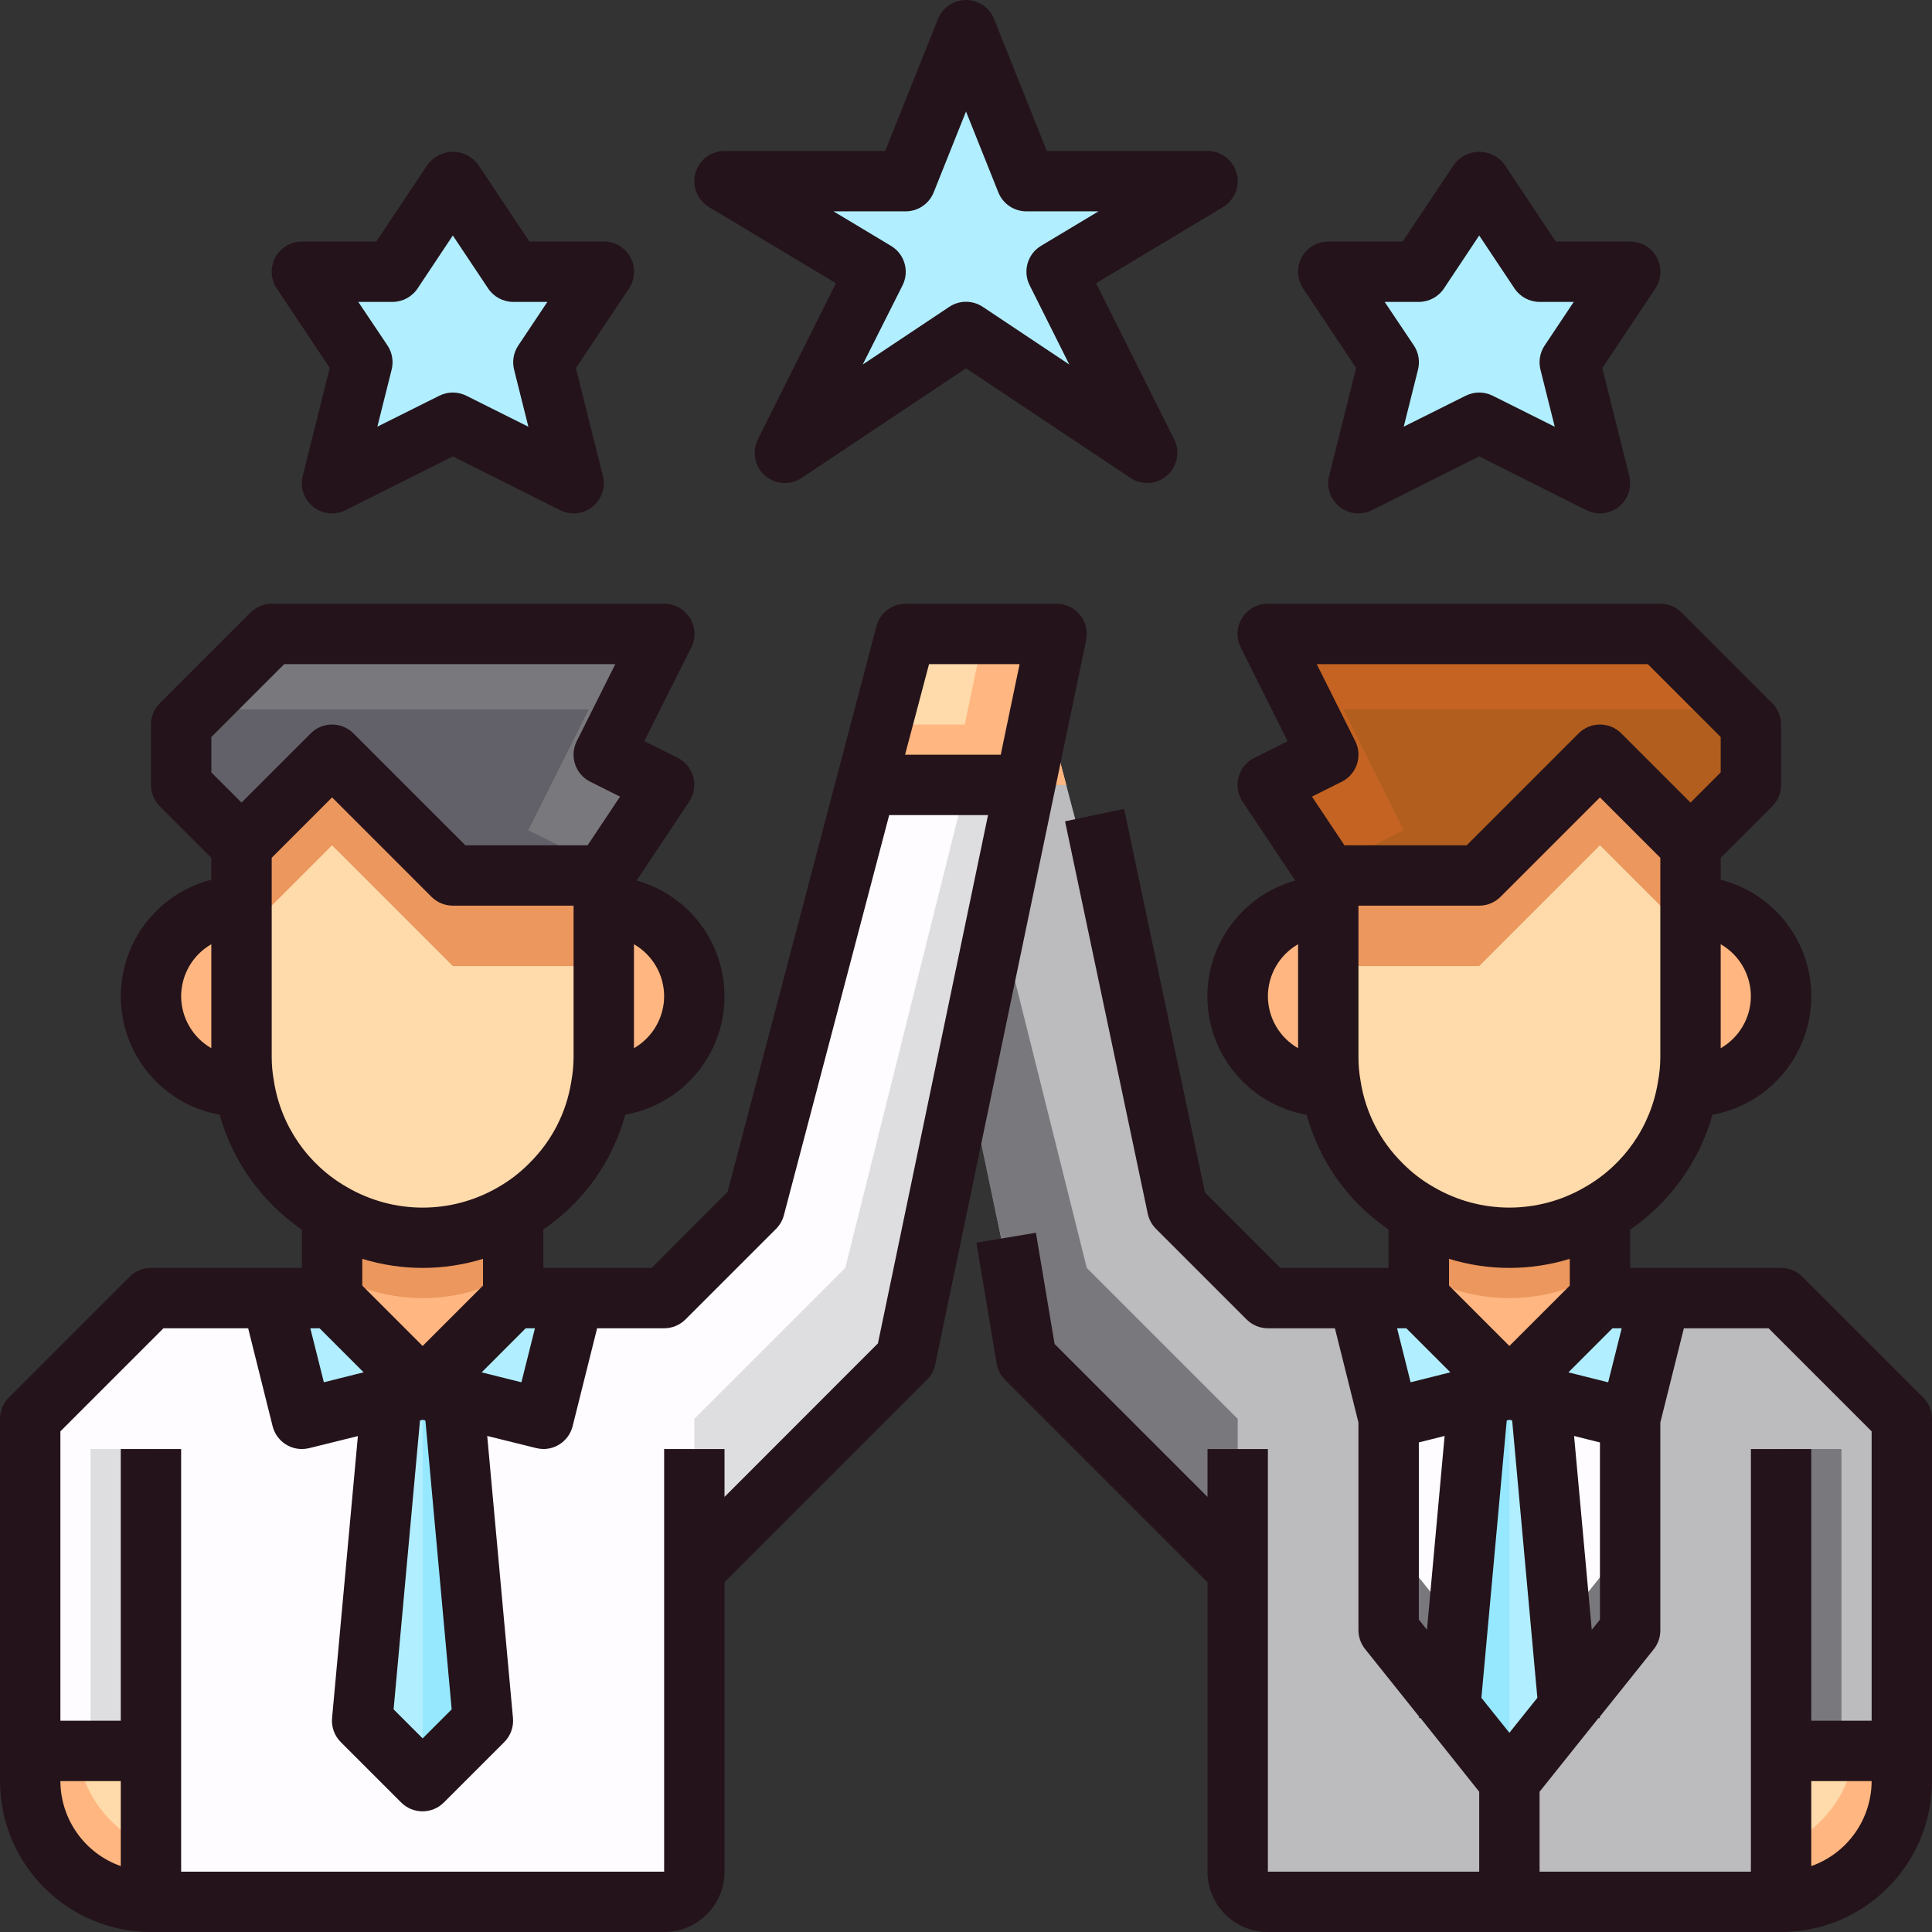 <?xml version="1.0" encoding="UTF-8"?>
<svg xmlns="http://www.w3.org/2000/svg" xmlns:xlink="http://www.w3.org/1999/xlink" width="512pt" height="512pt" viewBox="0 0 512 512" version="1.1">
<rect x="0" y="0" width="512" height="512" fill="#333333" stroke="none"/>
<g id="surface3">
<path style=" stroke:none;fill-rule:nonzero;fill:rgb(73.725%,73.333%,74.51%);fill-opacity:1;" d="M 328.004 416.008 L 328.004 496.008 C 328.004 500.426 331.586 504.008 336.004 504.008 L 464.004 504.008 C 468.422 504.008 472.004 500.426 472.004 496.008 L 472.004 464.008 L 504.004 464.008 L 504.004 376.008 L 472.004 344.008 L 440.004 344.008 L 432.004 376.008 L 408.164 370.086 L 416.004 456.008 L 400.004 472.008 L 384.004 456.008 L 391.844 370.086 L 368.004 376.008 L 360.004 344.008 L 336.004 344.008 L 312.004 320.008 L 282.562 208.008 L 240.324 208.008 L 241.203 212.008 L 264.484 324.008 L 272.004 360.008 Z M 328.004 416.008 "/>
<path style=" stroke:none;fill-rule:nonzero;fill:rgb(100%,85.49%,66.667%);fill-opacity:1;" d="M 472.004 464.008 L 472.004 496.008 C 472.004 500.426 468.422 504.008 464.004 504.008 L 472.004 504.008 C 489.676 504.008 504.004 489.68 504.004 472.008 L 504.004 464.008 Z M 472.004 464.008 "/>
<path style=" stroke:none;fill-rule:nonzero;fill:rgb(47.451%,47.059%,49.02%);fill-opacity:1;" d="M 472.004 384.008 L 488.004 384.008 L 488.004 464.008 L 472.004 464.008 Z M 472.004 384.008 "/>
<path style=" stroke:none;fill-rule:nonzero;fill:rgb(100%,71.373%,50.196%);fill-opacity:1;" d="M 491.605 464.008 C 490.18 475.457 482.688 485.246 472.004 489.605 L 472.004 496.008 C 472.004 500.426 468.422 504.008 464.004 504.008 L 472.004 504.008 C 489.676 504.008 504.004 489.68 504.004 472.008 L 504.004 464.008 Z M 491.605 464.008 "/>
<path style=" stroke:none;fill-rule:nonzero;fill:rgb(47.451%,47.059%,49.02%);fill-opacity:1;" d="M 328.004 416.008 L 328.004 376.008 L 288.004 336.008 L 256.004 208.008 L 240.004 208.008 L 272.004 360.008 Z M 328.004 416.008 "/>
<path style=" stroke:none;fill-rule:nonzero;fill:rgb(99.608%,98.824%,100%);fill-opacity:1;" d="M 368.004 344.008 L 368.004 432.008 L 400.004 472.008 L 432.004 432.008 L 432.004 344.008 Z M 368.004 344.008 "/>
<path style=" stroke:none;fill-rule:nonzero;fill:rgb(47.451%,47.059%,49.02%);fill-opacity:1;" d="M 368.004 408.008 L 368.004 432.008 L 400.004 472.008 L 432.004 432.008 L 432.004 408.008 L 400.004 448.008 Z M 368.004 408.008 "/>
<path style=" stroke:none;fill-rule:nonzero;fill:rgb(100%,85.49%,66.667%);fill-opacity:1;" d="M 232.004 168.008 L 240.324 208.008 L 282.562 208.008 L 272.004 168.008 Z M 232.004 168.008 "/>
<path style=" stroke:none;fill-rule:nonzero;fill:rgb(100%,71.373%,50.196%);fill-opacity:1;" d="M 251.332 168.008 L 256.324 192.008 L 278.34 192.008 L 282.562 208.008 L 240.324 208.008 L 232.004 168.008 Z M 251.332 168.008 "/>
<path style=" stroke:none;fill-rule:nonzero;fill:rgb(69.412%,93.333%,100%);fill-opacity:1;" d="M 424.004 344.008 L 400.004 368.008 L 408.164 370.086 L 432.004 376.008 L 440.004 344.008 Z M 400.004 368.008 L 376.004 344.008 L 360.004 344.008 L 368.004 376.008 L 391.844 370.086 Z M 391.844 370.086 L 384.004 456.008 L 400.004 472.008 L 416.004 456.008 L 408.164 370.086 L 400.004 368.008 Z M 391.844 370.086 "/>
<path style=" stroke:none;fill-rule:nonzero;fill:rgb(69.804%,36.863%,11.765%);fill-opacity:1;" d="M 336.004 168.008 L 352.004 200.008 L 336.004 208.008 L 352.004 232.008 L 392.004 232.008 L 424.004 200.008 L 448.004 224.008 L 464.004 208.008 L 464.004 192.008 L 440.004 168.008 Z M 336.004 168.008 "/>
<path style=" stroke:none;fill-rule:nonzero;fill:rgb(100%,71.373%,50.196%);fill-opacity:1;" d="M 448.004 240.008 L 448.004 280.008 C 448.008 282.664 447.77 285.316 447.285 287.926 L 448.004 288.008 C 461.258 288.008 472.004 277.262 472.004 264.008 C 472.004 250.754 461.258 240.008 448.004 240.008 Z M 328.004 264.008 C 328.004 277.262 338.75 288.008 352.004 288.008 L 352.723 287.926 C 352.238 285.316 351.996 282.664 352.004 280.008 L 352.004 240.008 C 338.75 240.008 328.004 250.754 328.004 264.008 Z M 376.004 321.527 L 376.004 344.008 L 400.004 368.008 L 424.004 344.008 L 424.004 321.527 C 409.172 330.168 390.836 330.168 376.004 321.527 Z M 376.004 321.527 "/>
<path style=" stroke:none;fill-rule:nonzero;fill:rgb(100%,85.49%,66.667%);fill-opacity:1;" d="M 376.004 321.527 C 390.836 330.168 409.172 330.168 424.004 321.527 C 436.434 314.41 444.988 302.062 447.285 287.926 C 447.77 285.316 448.008 282.664 448.004 280.008 L 448.004 224.008 L 424.004 200.008 L 392.004 232.008 L 352.004 232.008 L 352.004 280.008 C 351.996 282.664 352.238 285.316 352.723 287.926 C 354.293 297.793 358.973 306.906 366.082 313.926 C 369.027 316.898 372.367 319.457 376.004 321.527 Z M 376.004 321.527 "/>
<path style=" stroke:none;fill-rule:nonzero;fill:rgb(76.863%,38.824%,13.333%);fill-opacity:1;" d="M 336.004 168.008 L 440.004 168.008 L 460.004 188.008 L 356.004 188.008 L 372.004 220.008 L 356.004 228.008 L 358.668 232.008 L 352.004 232.008 L 336.004 208.008 L 352.004 200.008 Z M 336.004 168.008 "/>
<path style=" stroke:none;fill-rule:nonzero;fill:rgb(92.157%,59.216%,36.471%);fill-opacity:1;" d="M 400.004 328.008 C 408.441 328.047 416.734 325.809 424.004 321.527 L 424.004 337.527 C 409.172 346.168 390.836 346.168 376.004 337.527 L 376.004 321.527 C 383.273 325.809 391.566 328.047 400.004 328.008 Z M 392.004 232.008 L 424.004 200.008 L 448.004 224.008 L 448.004 248.008 L 424.004 224.008 L 392.004 256.008 L 352.004 256.008 L 352.004 232.008 Z M 392.004 232.008 "/>
<path style=" stroke:none;fill-rule:nonzero;fill:rgb(58.824%,90.98%,100%);fill-opacity:1;" d="M 391.844 370.086 L 400.004 368.008 L 400.004 472.008 L 384.004 456.008 Z M 391.844 370.086 "/>
<path style=" stroke:none;fill-rule:nonzero;fill:rgb(69.412%,93.333%,100%);fill-opacity:1;" d="M 160.004 72.008 L 144.004 96.008 L 152.004 128.008 L 120.004 112.008 L 88.004 128.008 L 96.004 96.008 L 80.004 72.008 L 104.004 72.008 L 120.004 48.008 L 136.004 72.008 Z M 432.004 72.008 L 416.004 96.008 L 424.004 128.008 L 392.004 112.008 L 360.004 128.008 L 368.004 96.008 L 352.004 72.008 L 376.004 72.008 L 392.004 48.008 L 408.004 72.008 Z M 320.004 48.008 L 280.004 72.008 L 304.004 120.008 L 256.004 88.008 L 208.004 120.008 L 232.004 72.008 L 192.004 48.008 L 240.004 48.008 L 256.004 8.008 L 272.004 48.008 Z M 320.004 48.008 "/>
<path style=" stroke:none;fill-rule:nonzero;fill:rgb(100%,85.49%,66.667%);fill-opacity:1;" d="M 280.004 168.008 L 271.684 208.008 L 229.445 208.008 L 240.004 168.008 Z M 280.004 168.008 "/>
<path style=" stroke:none;fill-rule:nonzero;fill:rgb(100%,71.373%,50.196%);fill-opacity:1;" d="M 260.676 168.008 L 255.684 192.008 L 233.668 192.008 L 229.445 208.008 L 271.684 208.008 L 280.004 168.008 Z M 260.676 168.008 "/>
<path style=" stroke:none;fill-rule:nonzero;fill:rgb(99.608%,98.824%,100%);fill-opacity:1;" d="M 184.004 416.008 L 184.004 496.008 C 184.004 500.426 180.422 504.008 176.004 504.008 L 48.004 504.008 C 43.586 504.008 40.004 500.426 40.004 496.008 L 40.004 464.008 L 8.004 464.008 L 8.004 376.008 L 40.004 344.008 L 72.004 344.008 L 80.004 376.008 L 103.844 370.086 L 96.004 456.008 L 112.004 472.008 L 128.004 456.008 L 120.164 370.086 L 144.004 376.008 L 152.004 344.008 L 176.004 344.008 L 200.004 320.008 L 229.445 208.008 L 271.684 208.008 L 270.805 212.008 L 247.523 324.008 L 240.004 360.008 Z M 184.004 416.008 "/>
<path style=" stroke:none;fill-rule:nonzero;fill:rgb(69.412%,93.333%,100%);fill-opacity:1;" d="M 88.004 344.008 L 112.004 368.008 L 103.844 370.086 L 80.004 376.008 L 72.004 344.008 Z M 112.004 368.008 L 136.004 344.008 L 152.004 344.008 L 144.004 376.008 L 120.164 370.086 Z M 120.164 370.086 L 128.004 456.008 L 112.004 472.008 L 96.004 456.008 L 103.844 370.086 L 112.004 368.008 Z M 120.164 370.086 "/>
<path style=" stroke:none;fill-rule:nonzero;fill:rgb(38.431%,38.039%,41.176%);fill-opacity:1;" d="M 176.004 168.008 L 160.004 200.008 L 176.004 208.008 L 160.004 232.008 L 120.004 232.008 L 88.004 200.008 L 64.004 224.008 L 48.004 208.008 L 48.004 192.008 L 72.004 168.008 Z M 176.004 168.008 "/>
<path style=" stroke:none;fill-rule:nonzero;fill:rgb(100%,71.373%,50.196%);fill-opacity:1;" d="M 64.004 240.008 L 64.004 280.008 C 63.996 282.664 64.238 285.316 64.723 287.926 L 64.004 288.008 C 50.75 288.008 40.004 277.262 40.004 264.008 C 40.004 250.754 50.75 240.008 64.004 240.008 Z M 184.004 264.008 C 184.004 277.262 173.258 288.008 160.004 288.008 L 159.285 287.926 C 159.77 285.316 160.008 282.664 160.004 280.008 L 160.004 240.008 C 173.258 240.008 184.004 250.754 184.004 264.008 Z M 136.004 321.527 L 136.004 344.008 L 112.004 368.008 L 88.004 344.008 L 88.004 321.527 C 102.836 330.168 121.172 330.168 136.004 321.527 Z M 136.004 321.527 "/>
<path style=" stroke:none;fill-rule:nonzero;fill:rgb(100%,85.49%,66.667%);fill-opacity:1;" d="M 136.004 321.527 C 121.172 330.168 102.836 330.168 88.004 321.527 C 75.574 314.41 67.02 302.062 64.723 287.926 C 64.238 285.316 63.996 282.664 64.004 280.008 L 64.004 224.008 L 88.004 200.008 L 120.004 232.008 L 160.004 232.008 L 160.004 280.008 C 160.008 282.664 159.77 285.316 159.285 287.926 C 157.715 297.797 153.035 306.906 145.922 313.926 C 142.977 316.898 139.641 319.457 136.004 321.527 Z M 136.004 321.527 "/>
<path style=" stroke:none;fill-rule:nonzero;fill:rgb(47.451%,47.059%,49.02%);fill-opacity:1;" d="M 176.004 168.008 L 72.004 168.008 L 52.004 188.008 L 156.004 188.008 L 140.004 220.008 L 156.004 228.008 L 153.34 232.008 L 160.004 232.008 L 176.004 208.008 L 160.004 200.008 Z M 176.004 168.008 "/>
<path style=" stroke:none;fill-rule:nonzero;fill:rgb(92.157%,59.216%,36.471%);fill-opacity:1;" d="M 112.004 328.008 C 103.566 328.047 95.273 325.809 88.004 321.527 L 88.004 337.527 C 102.836 346.168 121.172 346.168 136.004 337.527 L 136.004 321.527 C 128.734 325.809 120.441 328.047 112.004 328.008 Z M 120.004 232.008 L 88.004 200.008 L 64.004 224.008 L 64.004 248.008 L 88.004 224.008 L 120.004 256.008 L 160.004 256.008 L 160.004 232.008 Z M 120.004 232.008 "/>
<path style=" stroke:none;fill-rule:nonzero;fill:rgb(58.824%,90.98%,100%);fill-opacity:1;" d="M 120.164 370.086 L 112.004 368.008 L 112.004 472.008 L 128.004 456.008 Z M 120.164 370.086 "/>
<path style=" stroke:none;fill-rule:nonzero;fill:rgb(100%,85.49%,66.667%);fill-opacity:1;" d="M 40.004 464.008 L 40.004 496.008 C 40.004 500.426 43.586 504.008 48.004 504.008 L 40.004 504.008 C 22.332 504.008 8.004 489.68 8.004 472.008 L 8.004 464.008 Z M 40.004 464.008 "/>
<path style=" stroke:none;fill-rule:nonzero;fill:rgb(87.059%,86.667%,87.451%);fill-opacity:1;" d="M 24.004 384.008 L 40.004 384.008 L 40.004 464.008 L 24.004 464.008 Z M 24.004 384.008 "/>
<path style=" stroke:none;fill-rule:nonzero;fill:rgb(100%,71.373%,50.196%);fill-opacity:1;" d="M 20.402 464.008 C 21.824 475.457 29.32 485.246 40.004 489.605 L 40.004 496.008 C 40.004 500.426 43.586 504.008 48.004 504.008 L 40.004 504.008 C 22.332 504.008 8.004 489.68 8.004 472.008 L 8.004 464.008 Z M 20.402 464.008 "/>
<path style=" stroke:none;fill-rule:nonzero;fill:rgb(87.059%,86.667%,87.451%);fill-opacity:1;" d="M 184.004 416.008 L 184.004 376.008 L 224.004 336.008 L 256.004 208.008 L 272.004 208.008 L 240.004 360.008 Z M 184.004 416.008 "/>
<path style=" stroke:none;fill-rule:nonzero;fill:rgb(14.118%,7.451%,10.196%);fill-opacity:1;" d="M 286.203 162.961 C 284.688 161.094 282.41 160.008 280.004 160.008 L 240.004 160.008 C 236.371 160.008 233.195 162.457 232.27 165.969 L 192.805 315.879 L 172.691 336.008 L 144.004 336.008 L 144.004 325.809 C 154.633 318.59 162.324 307.805 165.691 295.406 C 180.336 292.816 191.242 280.438 191.965 265.582 C 192.688 250.727 183.039 237.348 168.715 233.344 L 182.66 212.422 C 183.934 210.512 184.328 208.145 183.738 205.926 C 183.148 203.707 181.633 201.848 179.578 200.824 L 170.738 196.406 L 183.203 171.582 C 184.445 169.094 184.309 166.141 182.84 163.781 C 181.371 161.422 178.781 159.992 176.004 160.008 L 72.004 160.008 C 69.883 160.008 67.848 160.852 66.348 162.352 L 42.348 186.352 C 40.848 187.852 40.004 189.887 40.004 192.008 L 40.004 208.008 C 40.004 210.129 40.848 212.164 42.348 213.664 L 56.004 227.32 L 56.004 233.145 C 41.48 236.859 31.508 250.184 32.035 265.164 C 32.562 280.145 43.449 292.738 58.195 295.422 C 61.684 307.809 69.398 318.582 80.004 325.871 L 80.004 336.008 L 40.004 336.008 C 37.883 336.008 35.848 336.852 34.348 338.352 L 2.348 370.352 C 0.848 371.852 0.004 373.887 0.004 376.008 L 0.004 472.008 C 0.031 494.086 17.922 511.98 40.004 512.008 L 176.004 512.008 C 184.84 512.008 192.004 504.844 192.004 496.008 L 192.004 419.32 L 245.66 365.664 C 246.758 364.57 247.512 363.18 247.836 361.664 L 287.836 169.664 C 288.332 167.297 287.734 164.832 286.203 162.961 Z M 246.203 176.008 L 270.203 176.008 L 265.203 200.008 L 239.852 200.008 Z M 119.699 453 L 112.004 460.695 L 104.309 453 L 111.301 376.43 L 112.004 376.254 L 112.738 376.438 Z M 84.691 352.008 L 96.363 363.68 L 85.828 366.32 L 82.242 352.008 Z M 96.004 333.605 C 106.43 336.812 117.578 336.812 128.004 333.605 L 128.004 340.695 L 112.004 356.695 L 96.004 340.695 Z M 127.645 363.688 L 139.316 352.008 L 141.766 352.008 L 138.18 366.32 Z M 176.004 264.008 C 175.988 269.699 172.938 274.949 168.004 277.785 L 168.004 250.23 C 172.938 253.066 175.988 258.316 176.004 264.008 Z M 48.004 264.008 C 48.02 258.316 51.07 253.066 56.004 250.23 L 56.004 277.785 C 51.07 274.949 48.02 269.699 48.004 264.008 Z M 56.004 204.695 L 56.004 195.32 L 75.316 176.008 L 163.059 176.008 L 152.844 196.43 C 150.867 200.387 152.473 205.195 156.426 207.168 L 164.324 211.113 L 155.723 224.008 L 123.316 224.008 L 93.66 194.352 C 90.535 191.227 85.473 191.227 82.348 194.352 L 64.004 212.695 Z M 72.586 286.473 C 72.195 284.34 72 282.176 72.004 280.008 L 72.004 227.32 L 88.004 211.32 L 114.348 237.664 C 115.848 239.164 117.883 240.008 120.004 240.008 L 152.004 240.008 L 152.004 280.008 C 152.004 282.242 151.797 284.473 151.387 286.672 C 150.094 294.879 146.195 302.449 140.27 308.27 C 137.801 310.781 134.996 312.934 131.934 314.672 C 119.574 321.836 104.32 321.816 91.98 314.617 C 81.562 308.684 74.422 298.32 72.586 286.473 Z M 16.004 472.008 L 32.004 472.008 L 32.004 494.535 C 22.449 491.156 16.047 482.141 16.004 472.008 Z M 232.66 356.008 L 192.004 396.695 L 192.004 384.008 L 176.004 384.008 L 176.004 496.008 L 48.004 496.008 L 48.004 384.008 L 32.004 384.008 L 32.004 456.008 L 16.004 456.008 L 16.004 379.32 L 43.316 352.008 L 65.766 352.008 L 72.242 377.945 C 73.133 381.508 76.332 384.008 80.004 384.008 C 80.656 384.004 81.305 383.926 81.941 383.773 L 94.844 380.574 L 88.004 455.281 C 87.785 457.652 88.633 459.996 90.316 461.68 L 106.316 477.68 C 109.441 480.801 114.504 480.801 117.629 477.68 L 133.629 461.68 C 135.312 459.996 136.16 457.652 135.941 455.281 L 129.117 380.543 L 142.043 383.742 C 142.684 383.906 143.344 383.996 144.004 384.008 C 147.672 384.004 150.867 381.504 151.754 377.945 L 158.242 352.008 L 176.004 352.008 C 178.125 352.008 180.16 351.164 181.66 349.664 L 205.66 325.664 C 206.66 324.66 207.379 323.41 207.738 322.039 L 235.645 216.008 L 261.836 216.008 Z M 509.66 370.352 L 477.66 338.352 C 476.16 336.852 474.125 336.008 472.004 336.008 L 432.004 336.008 L 432.004 325.863 C 442.617 318.578 450.34 307.805 453.828 295.414 C 468.578 292.734 479.469 280.137 479.992 265.156 C 480.516 250.172 470.531 236.848 456.004 233.145 L 456.004 227.32 L 469.66 213.664 C 471.16 212.164 472.004 210.129 472.004 208.008 L 472.004 192.008 C 472.004 189.887 471.16 187.852 469.66 186.352 L 445.66 162.352 C 444.16 160.852 442.125 160.008 440.004 160.008 L 336.004 160.008 C 333.223 159.992 330.637 161.422 329.168 163.781 C 327.699 166.141 327.562 169.094 328.805 171.582 L 341.227 196.43 L 332.387 200.848 C 330.332 201.871 328.816 203.734 328.23 205.953 C 327.641 208.172 328.031 210.539 329.309 212.449 L 343.25 233.367 C 328.93 237.371 319.281 250.754 320.008 265.609 C 320.73 280.465 331.637 292.84 346.285 295.43 C 348.801 304.57 353.66 312.898 360.387 319.582 C 362.727 321.875 365.262 323.961 367.965 325.809 L 367.965 336.008 L 339.316 336.008 L 319.316 316.008 L 297.906 214.359 L 282.25 217.656 L 304.172 321.656 C 304.496 323.172 305.254 324.559 306.348 325.656 L 330.348 349.656 C 331.848 351.16 333.883 352.004 336.004 352.008 L 353.766 352.008 L 360.004 376.977 L 360.004 432.008 C 360.004 433.824 360.621 435.59 361.754 437.008 L 376.066 454.902 L 376.066 455.297 L 376.445 455.297 L 392.004 474.824 L 392.004 496.008 L 336.004 496.008 L 336.004 384.008 L 320.004 384.008 L 320.004 396.695 L 279.477 356.168 L 274.531 326.688 L 258.754 329.328 L 264.117 361.328 C 264.391 362.969 265.172 364.484 266.348 365.664 L 320.004 419.32 L 320.004 496.008 C 320.004 504.844 327.168 512.008 336.004 512.008 L 472.004 512.008 C 494.086 511.98 511.977 494.086 512.004 472.008 L 512.004 376.008 C 512.004 373.887 511.16 371.852 509.66 370.352 Z M 400.004 459.207 L 392.586 449.945 L 399.301 376.438 L 400.004 376.254 L 400.738 376.438 L 407.418 449.934 Z M 384.004 333.605 C 394.43 336.812 405.578 336.812 416.004 333.605 L 416.004 340.695 L 400.004 356.695 L 384.004 340.695 Z M 417.148 380.551 L 424.004 382.262 L 424.004 429.207 L 421.836 431.918 Z M 426.18 366.328 L 415.645 363.688 L 427.316 352.008 L 429.766 352.008 Z M 464.004 264.008 C 463.988 269.699 460.938 274.949 456.004 277.785 L 456.004 250.23 C 460.938 253.066 463.988 258.316 464.004 264.008 Z M 336.004 264.008 C 336.02 258.316 339.07 253.066 344.004 250.23 L 344.004 277.785 C 339.07 274.949 336.02 269.699 336.004 264.008 Z M 347.684 211.113 L 355.578 207.168 C 359.535 205.195 361.141 200.387 359.164 196.43 L 348.949 176.008 L 436.691 176.008 L 456.004 195.32 L 456.004 204.695 L 448.004 212.695 L 429.66 194.352 C 426.535 191.227 421.473 191.227 418.348 194.352 L 388.691 224.008 L 356.285 224.008 Z M 360.004 280.008 L 360.004 240.008 L 392.004 240.008 C 394.125 240.008 396.16 239.164 397.66 237.664 L 424.004 211.32 L 440.004 227.32 L 440.004 280.008 C 440.004 282.238 439.801 284.465 439.387 286.656 C 437.504 298.465 430.344 308.77 419.934 314.656 C 407.562 321.84 392.281 321.812 379.934 314.582 C 376.906 312.863 374.133 310.734 371.691 308.254 C 365.738 302.383 361.84 294.75 360.57 286.488 C 360.184 284.352 359.992 282.18 360.004 280.008 Z M 372.691 352.008 L 384.363 363.68 L 373.828 366.32 L 370.242 352.008 Z M 376.004 429.199 L 376.004 382.254 L 382.836 380.543 L 378.164 431.902 Z M 408.004 496.008 L 408.004 474.824 L 423.594 455.328 L 423.973 455.328 L 423.973 454.934 L 438.285 437.039 C 439.414 435.605 440.02 433.832 440.004 432.008 L 440.004 376.977 L 446.242 352.008 L 468.691 352.008 L 496.004 379.32 L 496.004 456.008 L 480.004 456.008 L 480.004 384.008 L 464.004 384.008 L 464.004 496.008 Z M 480.004 494.535 L 480.004 472.008 L 496.004 472.008 C 495.961 482.141 489.559 491.156 480.004 494.535 Z M 187.883 54.863 L 221.531 75.055 L 200.844 116.43 C 199.219 119.676 199.984 123.609 202.707 126.012 C 205.43 128.41 209.426 128.68 212.445 126.664 L 256.004 97.605 L 299.562 126.648 C 302.582 128.664 306.582 128.398 309.305 125.996 C 312.027 123.594 312.789 119.66 311.164 116.414 L 290.477 75.055 L 324.125 54.863 C 327.207 53.012 328.672 49.332 327.711 45.871 C 326.75 42.406 323.598 40.008 320.004 40.008 L 277.418 40.008 L 263.438 5.039 C 262.227 1.996 259.281 0 256.004 0 C 252.73 0 249.785 1.996 248.57 5.039 L 234.586 40.008 L 192.004 40.008 C 188.41 40.008 185.258 42.406 184.297 45.871 C 183.336 49.332 184.805 53.012 187.883 54.863 Z M 240.004 56.008 C 243.277 56.008 246.223 54.016 247.438 50.977 L 256.004 29.543 L 264.57 50.977 C 265.785 54.016 268.73 56.008 272.004 56.008 L 291.125 56.008 L 275.883 65.152 C 272.316 67.301 270.996 71.82 272.844 75.551 L 283.379 96.605 L 260.445 81.32 C 257.754 79.527 254.254 79.527 251.562 81.32 L 228.629 96.605 L 239.203 75.582 C 241.047 71.852 239.727 67.332 236.164 65.184 L 220.883 56.008 Z M 87.387 97.504 L 80.242 126.07 C 79.465 129.105 80.531 132.316 82.973 134.285 C 85.41 136.25 88.777 136.613 91.578 135.207 L 120.004 120.953 L 148.426 135.207 C 151.219 136.605 154.57 136.246 157.008 134.293 C 159.445 132.336 160.523 129.145 159.766 126.113 L 152.621 97.543 L 166.66 76.488 C 168.32 74.031 168.484 70.859 167.09 68.242 C 165.695 65.625 162.969 63.996 160.004 64.008 L 140.285 64.008 L 126.684 43.566 C 125.113 41.469 122.648 40.23 120.027 40.23 C 117.406 40.23 114.941 41.469 113.371 43.566 L 99.723 64.008 L 80.004 64.008 C 77.051 64.008 74.34 65.633 72.949 68.234 C 71.555 70.836 71.711 73.992 73.348 76.449 Z M 104.004 80.008 C 106.68 80.008 109.176 78.672 110.66 76.449 L 120.004 62.406 L 129.348 76.422 C 130.828 78.656 133.324 80.004 136.004 80.008 L 145.059 80.008 L 137.348 91.566 C 136.09 93.449 135.691 95.773 136.242 97.969 L 140.027 113.094 L 123.578 104.871 C 121.328 103.746 118.676 103.746 116.426 104.871 L 100.004 113.07 L 103.789 97.945 C 104.34 95.75 103.941 93.426 102.684 91.543 L 94.949 80.008 Z M 359.387 97.504 L 352.242 126.07 C 351.465 129.105 352.531 132.316 354.973 134.285 C 357.41 136.25 360.777 136.613 363.578 135.207 L 392.004 120.953 L 420.426 135.207 C 423.219 136.605 426.57 136.246 429.008 134.293 C 431.445 132.336 432.523 129.145 431.766 126.113 L 424.621 97.543 L 438.66 76.488 C 440.32 74.031 440.484 70.859 439.09 68.242 C 437.695 65.625 434.969 63.996 432.004 64.008 L 412.285 64.008 L 398.684 43.566 C 397.113 41.469 394.648 40.23 392.027 40.23 C 389.406 40.23 386.941 41.469 385.371 43.566 L 371.723 64.008 L 352.004 64.008 C 349.051 64.008 346.34 65.633 344.949 68.234 C 343.555 70.836 343.711 73.992 345.348 76.449 Z M 376.004 80.008 C 378.68 80.008 381.176 78.672 382.66 76.449 L 392.004 62.406 L 401.348 76.422 C 402.828 78.656 405.324 80.004 408.004 80.008 L 417.059 80.008 L 409.348 91.566 C 408.09 93.449 407.691 95.773 408.242 97.969 L 412.027 113.094 L 395.578 104.871 C 393.328 103.746 390.676 103.746 388.426 104.871 L 372.004 113.07 L 375.789 97.945 C 376.34 95.75 375.941 93.426 374.684 91.543 L 366.949 80.008 Z M 376.004 80.008 "/>
</g>
</svg>
